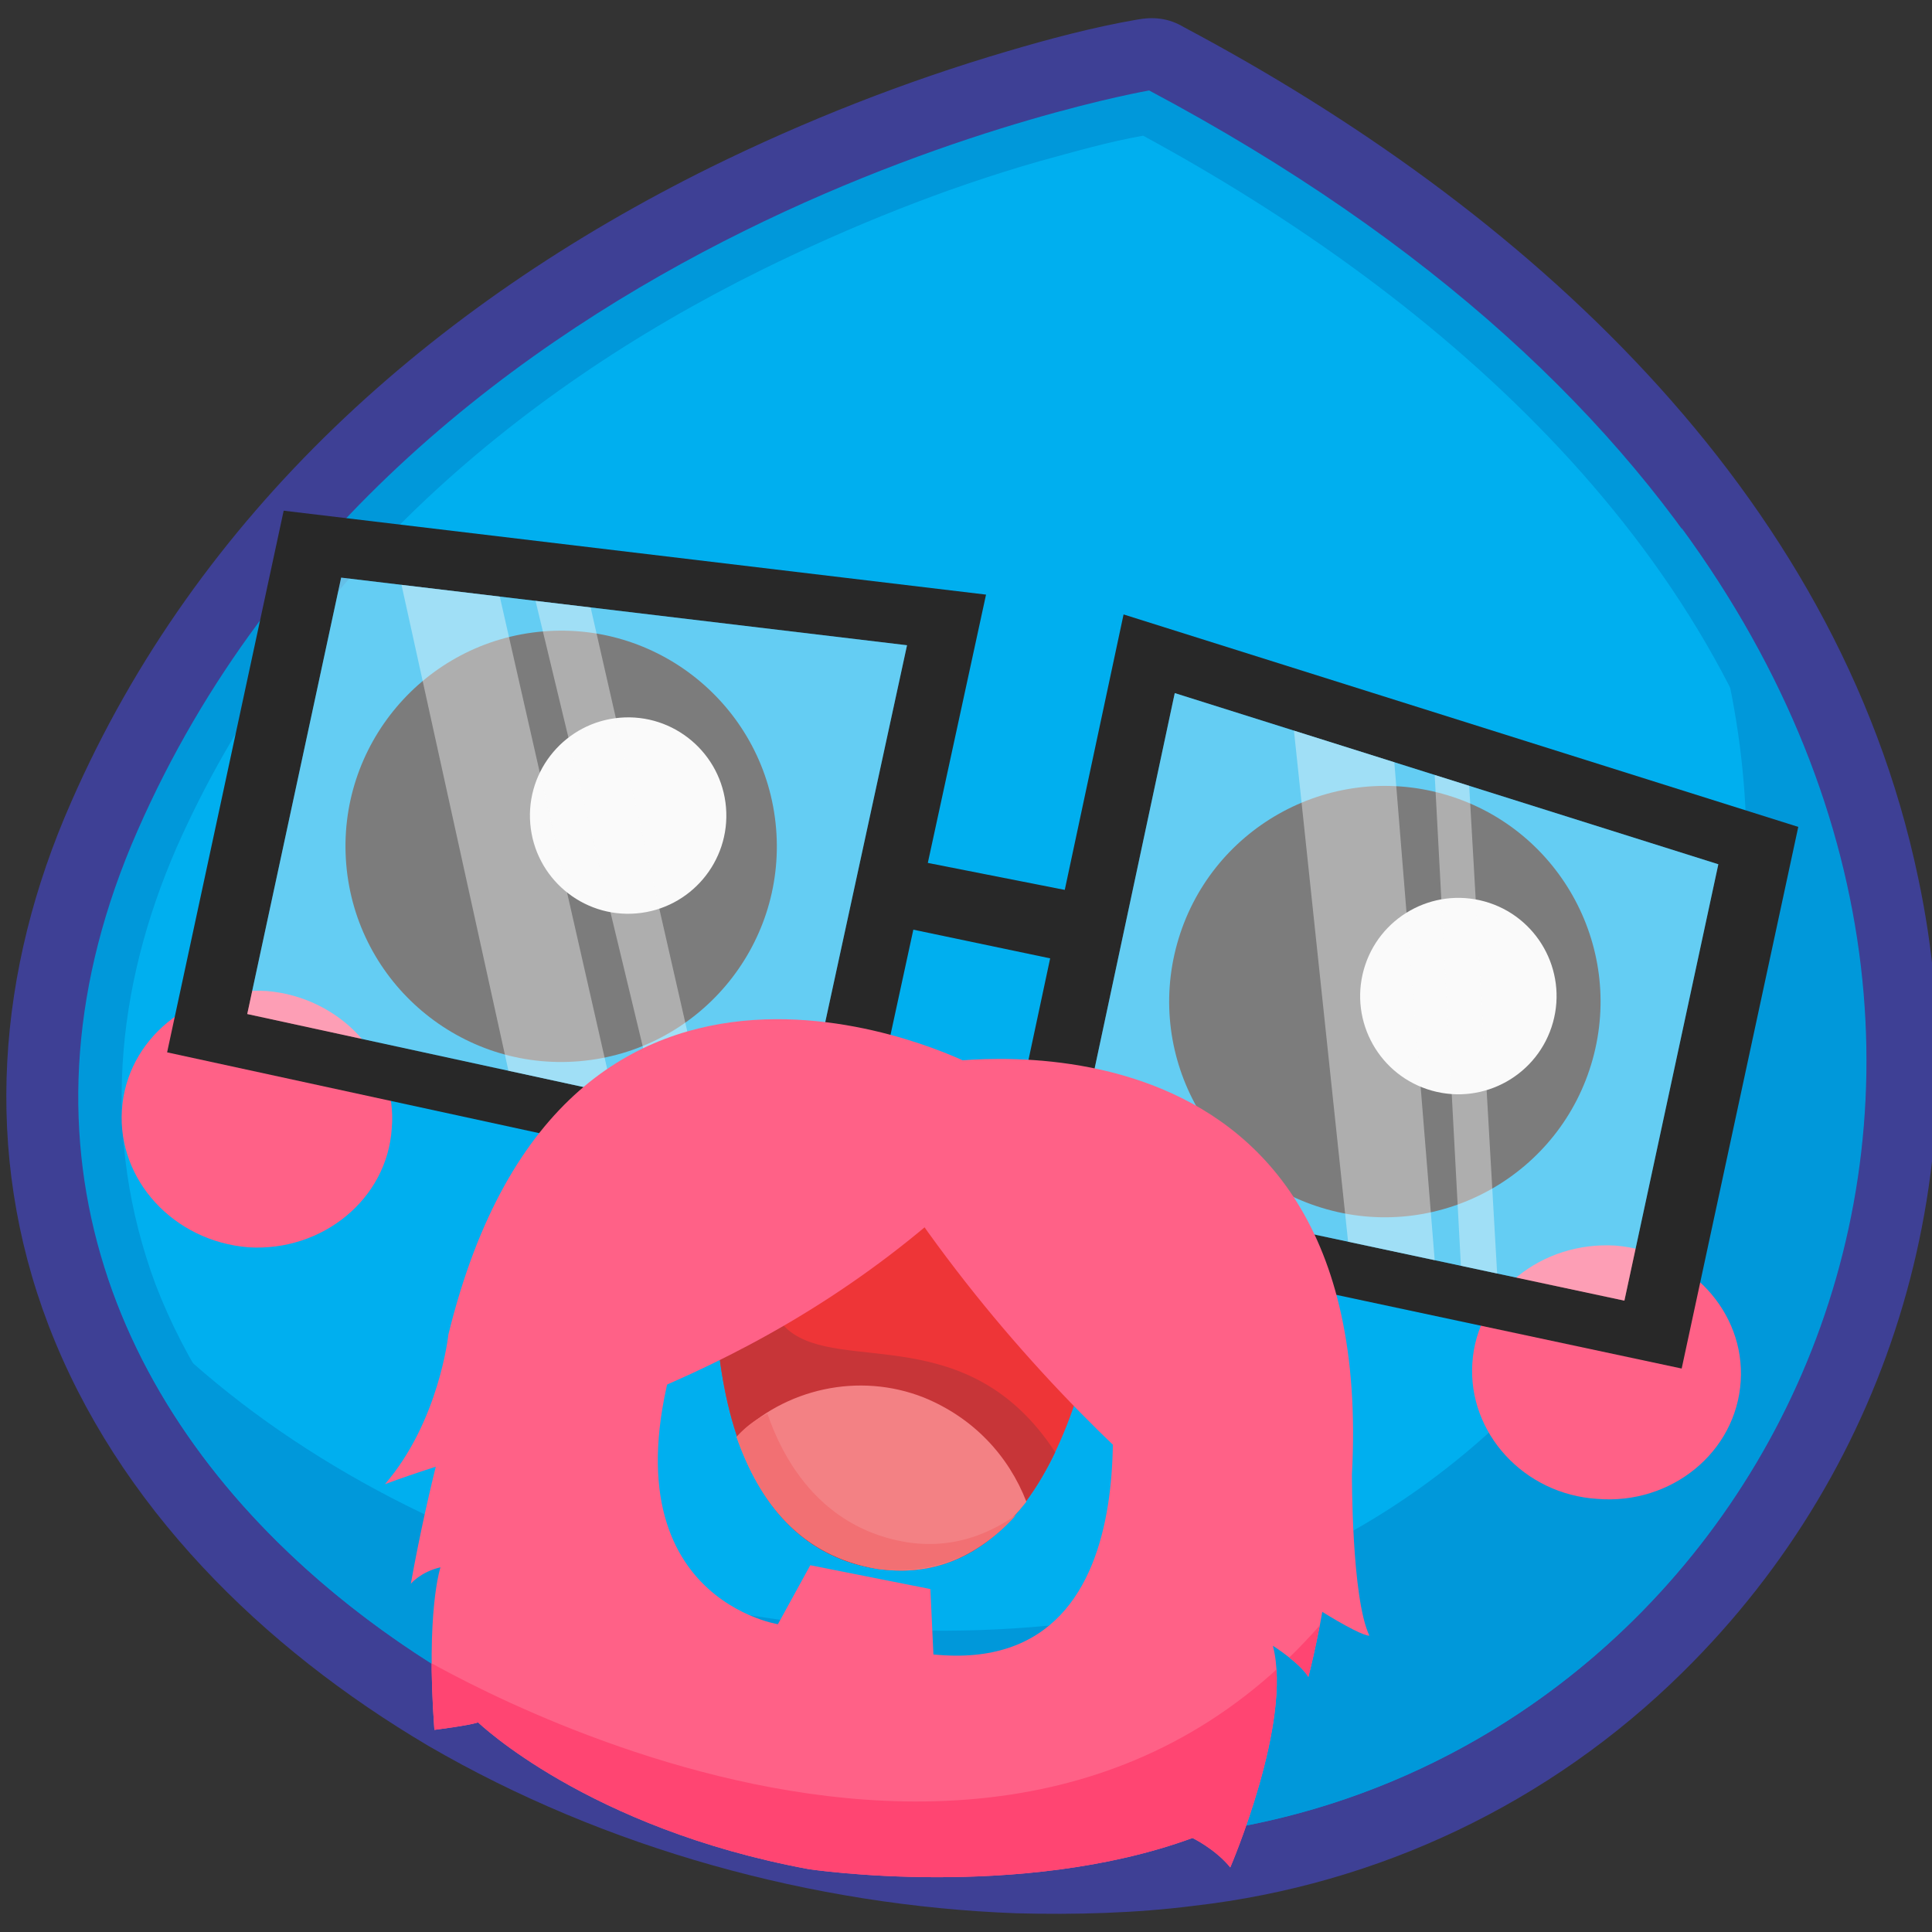 <svg viewBox="0 0 192 192" xmlns="http://www.w3.org/2000/svg" xml:space="preserve" style="fill-rule:evenodd;clip-rule:evenodd;stroke-linejoin:round;stroke-miterlimit:2"><rect x="0" y="0" width="192" height="192" fill="#333333" stroke="none"/><path style="fill:none" d="M.566 0h192v192h-192z"/><path d="M113.004 1.948c-4.346.749-8.841 1.948-12.886 3.147-10.189 2.996-20.078 6.892-29.517 11.537-27.57 13.635-50.944 34.312-63.53 63.08-7.342 16.632-8.84 34.762-2.248 51.993 6.893 17.98 21.277 32.064 37.759 41.803 17.53 10.189 38.207 15.883 58.435 16.632 5.843.15 11.837 0 17.68-.749 18.28-2.098 35.361-10.189 48.547-23.225 20.976-20.677 29.517-50.194 23.374-78.962-8.091-38.657-39.407-66.676-72.969-84.507-1.499-.899-2.997-1.049-4.645-.749z" style="fill:#3e4095"/><path d="M114.202 8.99S40.334 21.726 13.664 82.559c-26.671 60.683 42.403 106.682 104.134 99.79 70.872-7.942 109.08-113.425-3.596-173.359z" style="fill:#0098da"/><path d="M113.603 13.485c29.817 16.182 58.585 41.355 65.927 76.116 5.244 24.873-2.098 50.494-20.377 68.474-11.238 11.238-25.922 18.28-41.804 19.928-5.244.6-10.638.899-15.883.6-18.429-.6-37.308-5.694-53.191-14.984-14.084-8.241-26.82-20.377-32.813-35.96-5.394-14.534-4.046-29.367 2.097-43.452 11.537-26.071 32.964-44.95 58.136-57.386 8.84-4.346 18.13-8.091 27.569-10.788 3.297-.899 6.893-1.948 10.339-2.548z" style="fill:#00afef"/><path d="M10.667 126.76c20.527 24.573 59.184 38.657 95.294 34.612 48.996-5.544 82.259-57.537 61.133-108.93 41.953 57.237 6.443 123.614-49.296 129.907-45.399 5.094-94.845-18.43-107.131-55.589z" style="fill:#0098da"/><path d="M38.934 112.119c.599-6.892-5.094-13.035-12.436-13.634-7.492-.45-13.935 4.794-14.384 11.836-.45 6.893 5.094 13.036 12.586 13.635 7.342.45 13.785-4.794 14.234-11.837zM172.989 137.271c.45-6.892-5.094-12.886-12.436-13.485-7.342-.449-13.785 4.645-14.234 11.687-.45 6.893 5.094 13.036 12.436 13.485 7.342.6 13.785-4.645 14.234-11.687z" style="fill:#ff6187"/><path d="M143.377 78.891c-11.395-3.174-23.223 3.5-26.397 14.896-3.174 11.395 3.5 23.223 14.896 26.397 11.395 3.174 23.223-3.5 26.397-14.896 3.174-11.395-3.5-23.223-14.896-26.397z" style="fill:#282828"/><clipPath id="a"><path d="M143.377 78.891c-11.395-3.174-23.223 3.5-26.397 14.896-3.174 11.395 3.5 23.223 14.896 26.397 11.395 3.174 23.223-3.5 26.397-14.896 3.174-11.395-3.5-23.223-14.896-26.397z"/></clipPath><g clip-path="url(#a)"><path d="M147.549 89.588c-5.189-1.445-10.575 1.594-12.02 6.783-1.446 5.189 1.594 10.575 6.783 12.02 5.189 1.446 10.575-1.594 12.02-6.783 1.445-5.189-1.594-10.575-6.783-12.02z" style="fill:#fafafa"/></g><path d="M53.97 62.75c-11.788.992-20.552 11.367-19.56 23.155.993 11.787 11.368 20.551 23.155 19.559 11.788-.992 20.552-11.368 19.56-23.155-.993-11.788-11.368-20.552-23.155-19.559z" style="fill:#282828"/><clipPath id="b"><path d="M53.97 62.75c-11.788.992-20.552 11.367-19.56 23.155.993 11.787 11.368 20.551 23.155 19.559 11.788-.992 20.552-11.368 19.56-23.155-.993-11.788-11.368-20.552-23.155-19.559z"/></clipPath><g clip-path="url(#b)"><path d="M61.605 71.325c-5.368.452-9.358 5.176-8.906 10.544.451 5.367 5.176 9.358 10.543 8.906 5.368-.452 9.359-5.176 8.907-10.544-.452-5.367-5.177-9.358-10.544-8.906z" style="fill:#fafafa"/></g><g><path d="M71.356 120.688s22.88-2.418 38.443 4.74c0 0-2.634 33.251-22.566 30.49-19.843-3.011-15.877-35.23-15.877-35.23z" style="fill:#ee3537"/><path d="M104.864 144.314c-8.64-13.201-21.285-7.755-26.526-12.136-3.656-3.261-3.576-8.317-2.932-11.762-2.616.211-4.05.272-4.05.272s-3.966 32.219 15.877 35.23c8.916 1.153 14.405-4.828 17.631-11.604z" style="fill:#c73538"/><path d="M91.802 138.881c-6.45-2.547-13.809-.893-18.605 3.919 2.258 6.442 6.303 11.816 14.036 13.118 6.728.95 11.246-2.266 14.772-6.677-1.782-4.579-5.262-8.343-10.203-10.36z" style="fill:#f38184"/><path d="M90.141 153.267c-7.482-1.214-11.778-6.676-13.873-12.778a9.57 9.57 0 0 0-3.071 2.311c2.258 6.442 6.303 11.816 14.036 13.118 5.974.685 10.478-1.688 13.739-5.345-2.983 2.06-6.543 3.352-10.831 2.694z" style="fill:#f27073"/></g><g><path d="m28.191 50.752-11.583 53.829 68.295 14.829 13.088-60.318-69.8-8.34zm5.712 6.653-9.332 43.368 55.023 11.947 10.545-48.596-56.236-6.719z" style="fill:#282828"/><path d="m33.903 57.405-9.332 43.368 55.023 11.947 10.545-48.596-56.236-6.719z" style="fill:#fafafa;fill-opacity:.4"/><path d="m39.902 58.122 10.626 48.287 10.364 2.25-11.224-49.37-9.766-1.167M53.221 59.713 65.226 109.6l4.939 1.073-11.47-50.306-5.474-.654z" style="fill:#fafafa;fill-opacity:.4"/></g><g><path d="m178.71 82.176-11.587 53.827-68.349-14.58 12.885-60.361 67.051 21.114zm-7.944 3.714-9.335 43.367-55.066-11.747 10.381-48.631 54.02 17.011z" style="fill:#282828"/><path d="m170.766 85.89-9.335 43.367-55.066-11.747 10.381-48.631 54.02 17.011z" style="fill:#fafafa;fill-opacity:.4"/><path d="m128.591 72.609 5.381 50.79 8.606 1.836-4.012-49.485-9.975-3.141 13.73 4.323" style="fill:#fafafa;fill-opacity:.4"/></g><path d="m89.353 85.193 20.468 4.035-1.981 6.741-20.248-4.245 1.761-6.531z" style="fill:#282828"/><path d="M50.204 123.818s-5.821 13.831-9.377 33.574c0 0 .985-1.187 2.949-1.635 0 0-1.474 4.295-.608 16.154 0 0 3.342-.412 4.347-.74 0 0 10.883 10.508 32.847 14.581 0 0 21.062 3.171 38.147-3.095 0 0 2.265 1.093 3.754 2.925 0 0 6.228-14.461 4.233-22.031 0 0 2.693 1.713 3.528 3.101 0 0 5.462-20.337 2.249-39.052l-22.528 5.365s6.616 33.842-16.983 31.453l-.301-6.5-11.936-2.368-3.218 5.863s-19.222-3.004-8.876-30.851l-18.227-6.744z" style="fill:#ff6187"/><clipPath id="c"><path d="M50.204 123.818s-5.821 13.831-9.377 33.574c0 0 .985-1.187 2.949-1.635 0 0-1.474 4.295-.608 16.154 0 0 3.342-.412 4.347-.74 0 0 10.883 10.508 32.847 14.581 0 0 21.062 3.171 38.147-3.095 0 0 2.265 1.093 3.754 2.925 0 0 6.228-14.461 4.233-22.031 0 0 2.693 1.713 3.528 3.101 0 0 5.462-20.337 2.249-39.052l-22.528 5.365s6.616 33.842-16.983 31.453l-.301-6.5-11.936-2.368-3.218 5.863s-19.222-3.004-8.876-30.851l-18.227-6.744z"/></clipPath><g clip-path="url(#c)"><path d="M40.827 164.106s59.996 36.998 92.743-5.508l12.841 12.688-24.635 27.546-98.757 7.884 4.293-38.266 13.515-4.344z" style="fill:#ff4572"/></g><g><path d="M96.422 105.73s-40.244-20.598-51.864 26.904c0 0-.902 8.598-6.304 14.862 12.44-4.658 35.097-8.94 56.064-27.622l2.104-14.144z" style="fill:#ff6187"/><path d="M92.496 105.732s44.482-8.068 41.858 40.764c0 0-.047 12.327 1.733 16.05-1.602.241-26.452-14.683-45.671-42.666l2.08-14.148z" style="fill:#ff6187"/></g><path d="m142.578 77.013 2.605 48.778 3.601.768-2.777-48.466-3.429-1.08z" style="fill:#fafafa;fill-opacity:.4"/></svg>